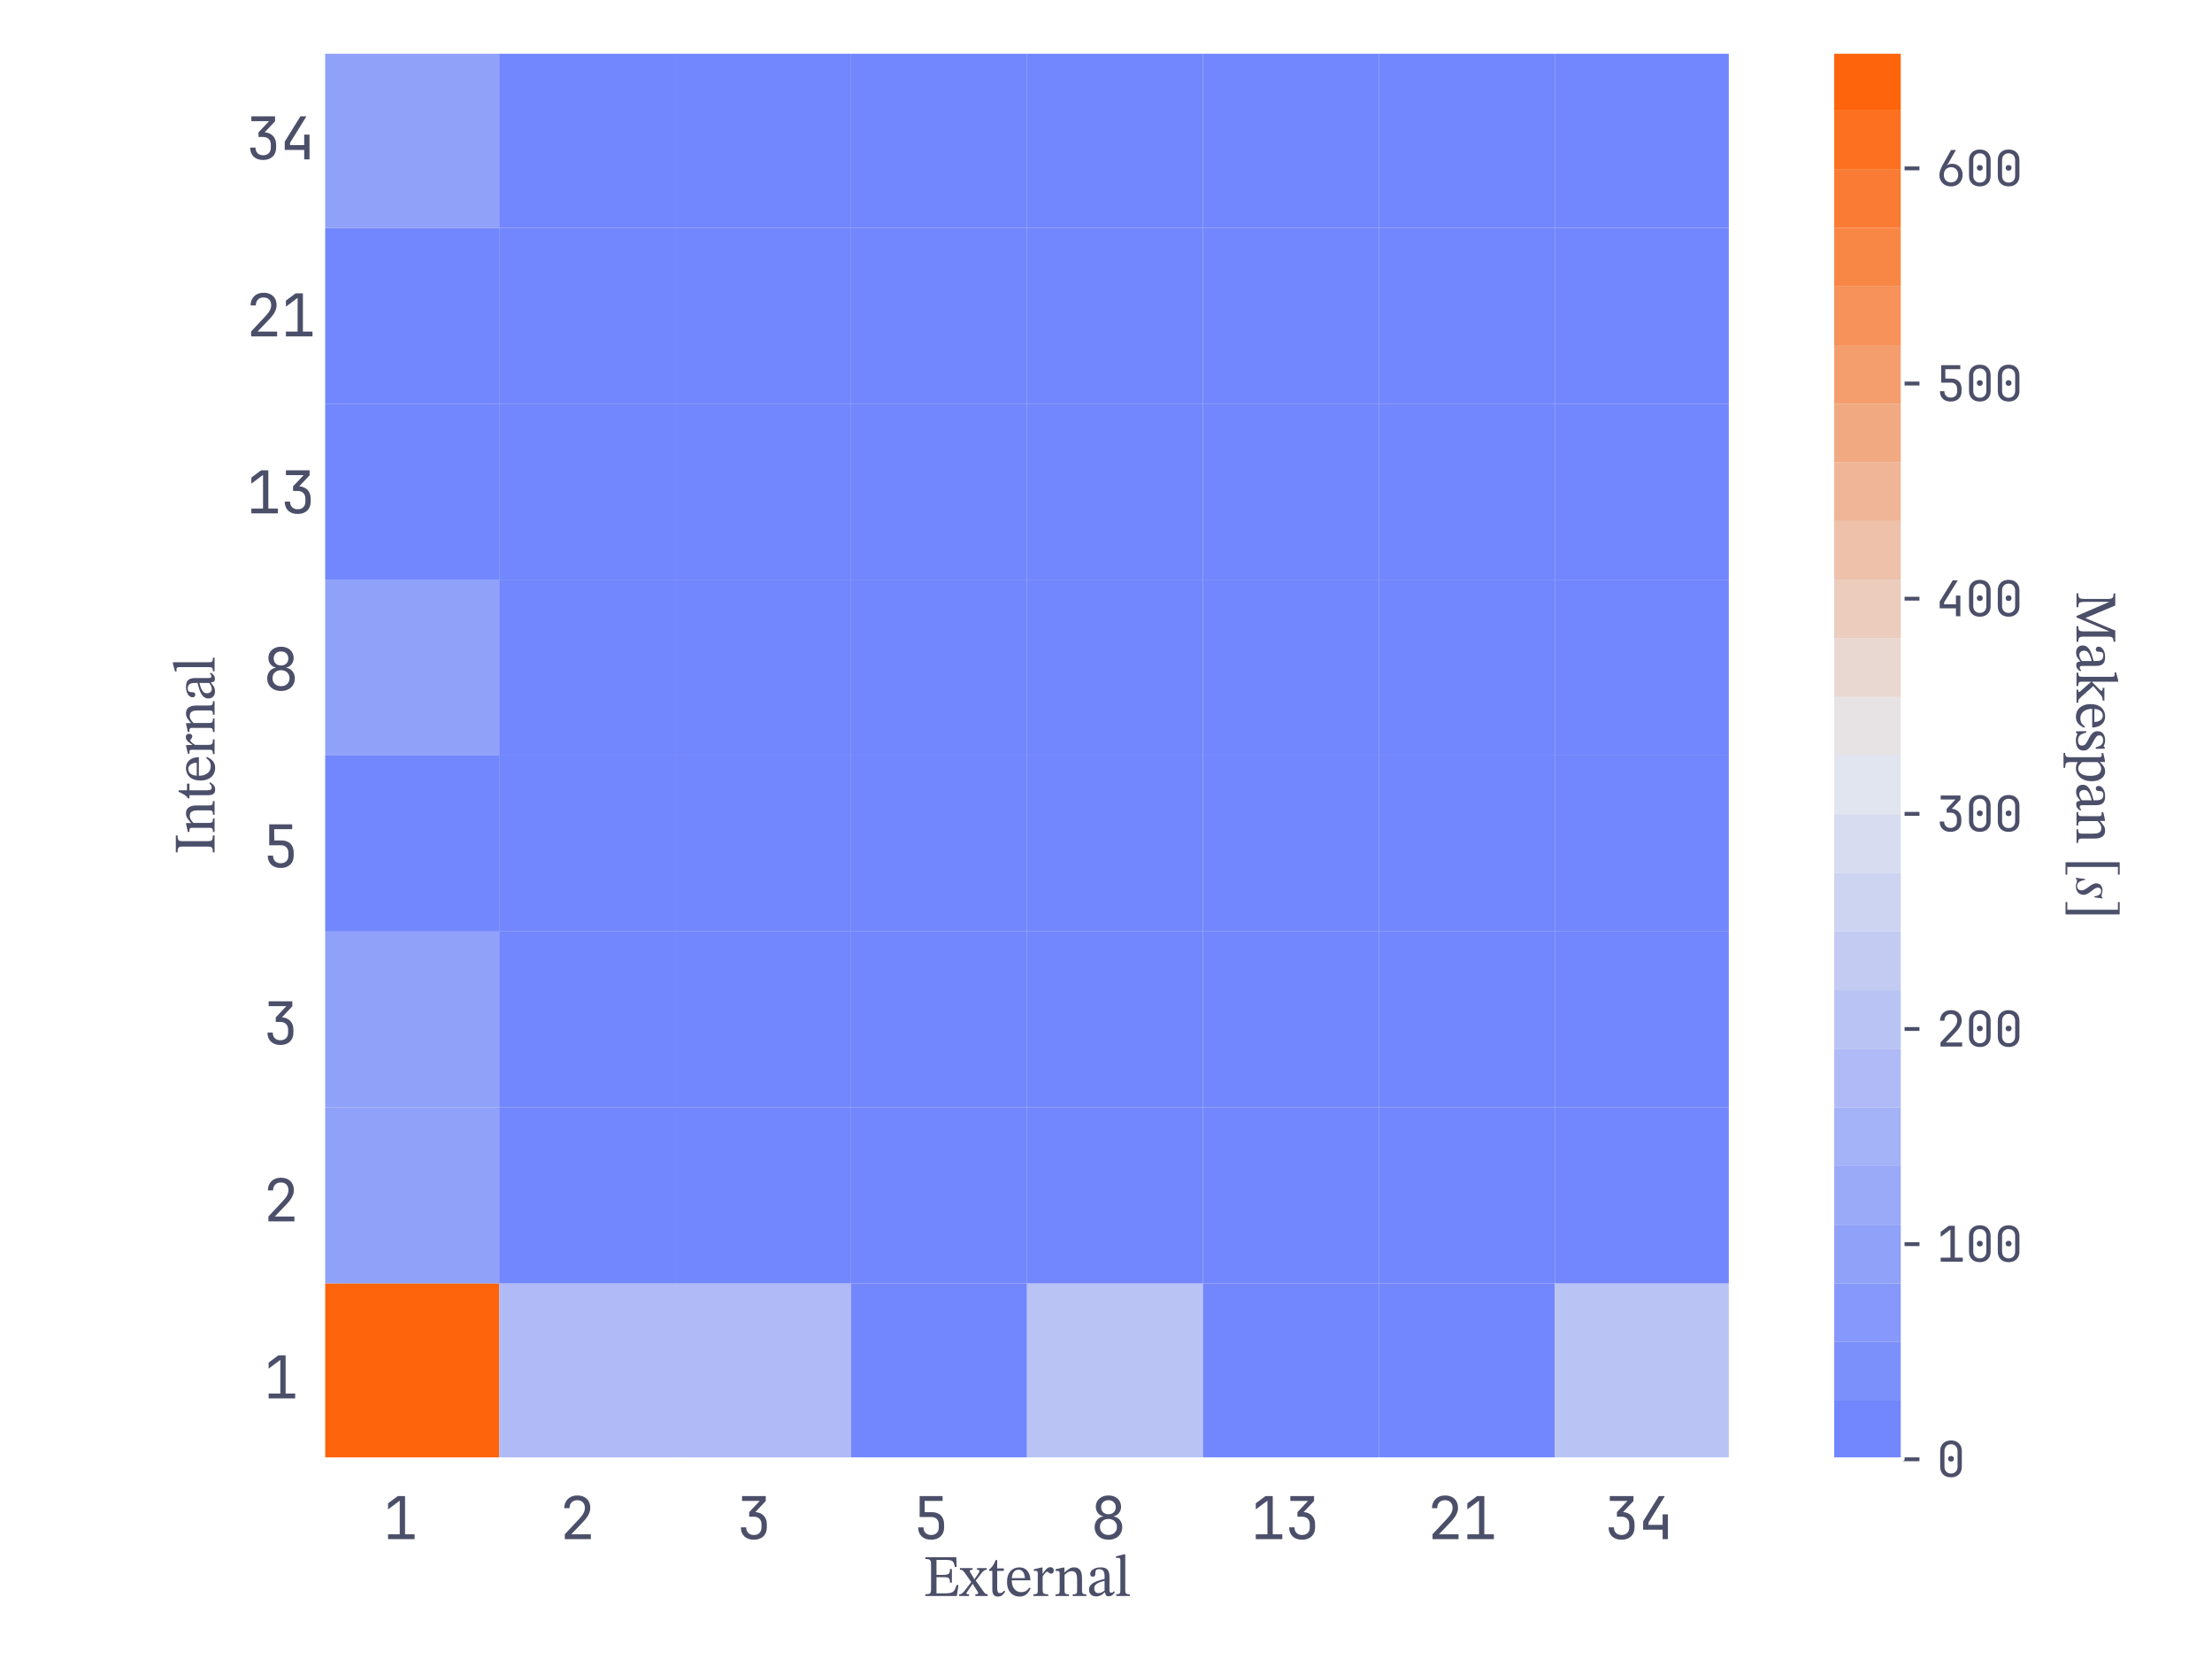 <?xml version="1.0" encoding="utf-8" standalone="no"?>
<!DOCTYPE svg PUBLIC "-//W3C//DTD SVG 1.1//EN"
  "http://www.w3.org/Graphics/SVG/1.1/DTD/svg11.dtd">
<svg xmlns:xlink="http://www.w3.org/1999/xlink" width="460.8pt" height="345.6pt" viewBox="0 0 460.8 345.6" xmlns="http://www.w3.org/2000/svg" version="1.1">
 <defs>
  <style type="text/css">*{stroke-linejoin: round; stroke-linecap: butt}</style>
 </defs>
 <g id="figure_1">
  <g id="patch_1">
   <path d="M 0 345.6
L 460.8 345.6
L 460.8 0
L 0 0
z
" style="fill: #ffffff"/>
  </g>
  <g id="axes_1">
   <g id="patch_2">
    <path d="M 67.341 304
L 360.541 304
L 360.541 10.8
L 67.341 10.8
z
" style="fill: #eff1f5"/>
   </g>
   <g id="matplotlib.axis_1">
    <g id="text_1">
     <!-- External -->
     <g style="fill: #4c4f69" transform="translate(192.323 332.471) scale(0.12 -0.12)">
      <defs>
       <path id="STIXTwoText-45" d="M 3648 0
L 230 0
L 230 192
Q 493 192 624 227
Q 755 262 803 384
Q 851 506 851 755
L 851 3424
Q 851 3667 803 3795
Q 755 3923 624 3968
Q 493 4013 230 4013
L 230 4205
L 3590 4205
L 3629 3155
L 3424 3155
Q 3379 3475 3286 3638
Q 3194 3802 2986 3859
Q 2778 3917 2381 3917
L 1440 3917
L 1440 2291
L 2189 2291
Q 2483 2291 2636 2342
Q 2790 2394 2848 2534
Q 2906 2675 2906 2931
L 3110 2931
L 3110 1446
L 2906 1446
Q 2906 1709 2848 1837
Q 2790 1965 2636 2003
Q 2483 2042 2189 2042
L 1440 2042
L 1440 282
L 2266 282
Q 2637 282 2864 317
Q 3091 352 3222 448
Q 3354 544 3440 723
Q 3526 902 3622 1190
L 3827 1190
L 3648 0
z
" transform="scale(0.016)"/>
       <path id="STIXTwoText-78" d="M 3085 0
L 1747 0
L 1747 186
Q 1914 186 1981 214
Q 2048 243 2048 326
Q 2048 390 2003 461
L 1600 1082
L 1440 1363
L 1338 1453
L 634 2458
Q 525 2618 448 2701
Q 371 2784 288 2813
Q 205 2842 70 2842
L 70 3027
L 1446 3027
L 1446 2848
Q 1139 2848 1139 2701
Q 1139 2650 1177 2579
Q 1216 2509 1289 2397
Q 1363 2285 1472 2106
L 1651 1773
L 1754 1715
L 2573 557
Q 2707 365 2806 275
Q 2906 186 3085 186
L 3085 0
z
M 1056 0
L -13 0
L -13 186
Q 154 186 262 253
Q 371 320 531 506
L 1338 1555
L 1536 1306
L 1446 1306
L 922 550
Q 877 474 822 397
Q 768 320 768 282
Q 768 230 832 208
Q 896 186 1056 186
L 1056 0
z
M 2464 2541
L 1754 1626
L 1568 1824
L 1651 1824
L 1952 2259
Q 2080 2438 2131 2528
Q 2182 2618 2182 2694
Q 2182 2765 2128 2806
Q 2074 2848 1920 2848
L 1920 3027
L 2976 3027
L 2976 2842
Q 2816 2842 2694 2762
Q 2573 2682 2464 2541
z
" transform="scale(0.016)"/>
       <path id="STIXTwoText-74" d="M 1875 576
L 1997 474
Q 1875 301 1769 182
Q 1664 64 1536 0
Q 1408 -64 1203 -64
Q 883 -64 736 125
Q 589 314 589 742
L 589 2726
L 237 2726
L 237 2874
Q 461 3014 624 3254
Q 787 3494 960 3904
L 1120 3904
L 1120 2995
L 1843 2995
L 1843 2726
L 1120 2726
L 1120 922
Q 1120 582 1181 448
Q 1242 314 1427 314
Q 1581 314 1667 378
Q 1754 442 1875 576
z
" transform="scale(0.016)"/>
       <path id="STIXTwoText-65" d="M 1581 -64
Q 1197 -64 886 118
Q 576 301 397 656
Q 218 1011 218 1523
Q 218 2061 400 2409
Q 582 2758 889 2931
Q 1197 3104 1568 3104
Q 2093 3104 2413 2739
Q 2733 2374 2758 1702
L 678 1702
L 672 1939
L 2157 1939
Q 2150 2176 2073 2384
Q 1997 2592 1849 2720
Q 1702 2848 1472 2848
Q 1101 2848 915 2557
Q 730 2266 730 1734
Q 730 1293 870 998
Q 1011 704 1241 560
Q 1472 416 1734 416
Q 1997 416 2160 486
Q 2323 557 2438 669
Q 2554 781 2656 915
L 2778 826
Q 2694 646 2585 483
Q 2477 320 2339 198
Q 2202 77 2016 6
Q 1830 -64 1581 -64
z
" transform="scale(0.016)"/>
       <path id="STIXTwoText-72" d="M 1786 0
L 186 0
L 186 186
Q 397 186 496 221
Q 595 256 624 349
Q 653 442 653 621
L 653 2381
Q 653 2554 624 2640
Q 595 2726 422 2726
Q 326 2726 275 2720
Q 224 2714 224 2714
L 224 2893
L 1018 3085
L 1171 3085
L 1171 2426
L 1190 2426
Q 1357 2662 1485 2816
Q 1613 2970 1737 3046
Q 1862 3123 2016 3123
Q 2202 3123 2294 3027
Q 2387 2931 2387 2765
Q 2387 2586 2300 2502
Q 2214 2419 2106 2419
Q 2003 2419 1923 2473
Q 1843 2528 1785 2582
Q 1728 2637 1690 2637
Q 1581 2637 1440 2470
Q 1299 2304 1184 2112
L 1184 653
Q 1184 454 1235 352
Q 1286 250 1417 218
Q 1549 186 1786 186
L 1786 0
z
" transform="scale(0.016)"/>
       <path id="STIXTwoText-6e" d="M 3552 0
L 2074 0
L 2074 179
Q 2304 179 2403 220
Q 2502 262 2524 364
Q 2547 467 2547 646
L 2547 1805
Q 2547 2189 2460 2381
Q 2374 2573 2240 2633
Q 2106 2694 1958 2694
Q 1773 2694 1625 2620
Q 1478 2547 1360 2444
Q 1242 2342 1139 2253
L 1094 2566
L 1190 2566
Q 1453 2797 1686 2950
Q 1920 3104 2221 3104
Q 2656 3104 2867 2809
Q 3078 2515 3078 1965
L 3078 646
Q 3078 467 3107 364
Q 3136 262 3238 220
Q 3341 179 3552 179
L 3552 0
z
M 1670 0
L 205 0
L 205 179
Q 422 179 515 220
Q 608 262 630 364
Q 653 467 653 646
L 653 2445
Q 653 2618 582 2672
Q 512 2726 384 2726
Q 301 2726 256 2720
Q 211 2714 211 2714
L 211 2899
L 1024 3085
L 1171 3085
L 1165 2496
L 1184 2362
L 1184 646
Q 1184 467 1209 364
Q 1235 262 1337 220
Q 1440 179 1670 179
L 1670 0
z
" transform="scale(0.016)"/>
       <path id="STIXTwoText-61" d="M 1005 -45
Q 634 -45 438 160
Q 243 365 243 672
Q 243 928 361 1104
Q 480 1280 675 1401
Q 870 1523 1097 1606
Q 1325 1690 1542 1747
Q 1760 1805 1926 1856
L 1926 2138
Q 1926 2554 1782 2730
Q 1638 2906 1350 2906
Q 1075 2906 998 2790
Q 922 2675 922 2387
Q 922 2240 848 2166
Q 774 2093 640 2093
Q 544 2093 457 2166
Q 371 2240 371 2400
Q 371 2579 508 2739
Q 646 2899 899 3001
Q 1152 3104 1498 3104
Q 2022 3104 2240 2861
Q 2458 2618 2458 2118
L 2458 666
Q 2458 467 2502 409
Q 2547 352 2650 352
Q 2739 352 2812 397
Q 2886 442 2950 512
L 3046 410
Q 2886 179 2742 73
Q 2598 -32 2355 -32
Q 2131 -32 2064 96
Q 1997 224 1965 461
L 1926 538
L 1926 1645
Q 1638 1574 1382 1478
Q 1126 1382 966 1228
Q 806 1075 806 826
Q 806 589 934 448
Q 1062 307 1267 307
Q 1434 307 1616 390
Q 1798 474 1971 627
L 2022 397
L 1946 397
Q 1798 269 1660 166
Q 1523 64 1366 9
Q 1210 -45 1005 -45
z
" transform="scale(0.016)"/>
       <path id="STIXTwoText-6c" d="M 1664 0
L 192 0
L 192 186
Q 403 186 499 227
Q 595 269 617 368
Q 640 467 640 646
L 640 3859
Q 640 4058 566 4096
Q 493 4134 371 4134
Q 288 4134 227 4128
Q 166 4122 166 4122
L 166 4294
L 1011 4518
L 1171 4518
L 1171 646
Q 1171 461 1200 361
Q 1229 262 1331 224
Q 1434 186 1664 186
L 1664 0
z
" transform="scale(0.016)"/>
      </defs>
      <use xlink:href="#STIXTwoText-45"/>
      <use xlink:href="#STIXTwoText-78" x="62.6"/>
      <use xlink:href="#STIXTwoText-74" x="110.5"/>
      <use xlink:href="#STIXTwoText-65" x="142"/>
      <use xlink:href="#STIXTwoText-72" x="188.4"/>
      <use xlink:href="#STIXTwoText-6e" x="226.4"/>
      <use xlink:href="#STIXTwoText-61" x="284"/>
      <use xlink:href="#STIXTwoText-6c" x="332"/>
     </g>
    </g>
   </g>
   <g id="matplotlib.axis_2">
    <g id="text_2">
     <!-- Internal -->
     <g style="fill: #4c4f69" transform="translate(44.701 177.986) rotate(-90) scale(0.12 -0.12)">
      <defs>
       <path id="STIXTwoText-49" d="M 2061 0
L 218 0
L 218 192
Q 506 192 640 240
Q 774 288 812 425
Q 851 563 851 838
L 851 3360
Q 851 3610 819 3754
Q 787 3898 656 3955
Q 525 4013 218 4013
L 218 4205
L 2061 4205
L 2061 4013
Q 1760 4013 1625 3955
Q 1491 3898 1462 3754
Q 1434 3610 1434 3360
L 1434 838
Q 1434 563 1472 425
Q 1510 288 1644 240
Q 1779 192 2061 192
L 2061 0
z
" transform="scale(0.016)"/>
      </defs>
      <use xlink:href="#STIXTwoText-49"/>
      <use xlink:href="#STIXTwoText-6e" x="35.7"/>
      <use xlink:href="#STIXTwoText-74" x="93.3"/>
      <use xlink:href="#STIXTwoText-65" x="124.8"/>
      <use xlink:href="#STIXTwoText-72" x="171.2"/>
      <use xlink:href="#STIXTwoText-6e" x="209.2"/>
      <use xlink:href="#STIXTwoText-61" x="266.8"/>
      <use xlink:href="#STIXTwoText-6c" x="314.8"/>
     </g>
    </g>
   </g>
   <g id="QuadMesh_1">
    <path d="M 67.341 304
L 103.991 304
L 103.991 267.35
L 67.341 267.35
L 67.341 304
" clip-path="url(#p732ed56c4d)" style="fill: #fe640b"/>
    <path d="M 103.991 304
L 140.641 304
L 140.641 267.35
L 103.991 267.35
L 103.991 304
" clip-path="url(#p732ed56c4d)" style="fill: #afbaf6"/>
    <path d="M 140.641 304
L 177.291 304
L 177.291 267.35
L 140.641 267.35
L 140.641 304
" clip-path="url(#p732ed56c4d)" style="fill: #afbaf6"/>
    <path d="M 177.291 304
L 213.941 304
L 213.941 267.35
L 177.291 267.35
L 177.291 304
" clip-path="url(#p732ed56c4d)" style="fill: #7287fd"/>
    <path d="M 213.941 304
L 250.591 304
L 250.591 267.35
L 213.941 267.35
L 213.941 304
" clip-path="url(#p732ed56c4d)" style="fill: #b9c3f4"/>
    <path d="M 250.591 304
L 287.241 304
L 287.241 267.35
L 250.591 267.35
L 250.591 304
" clip-path="url(#p732ed56c4d)" style="fill: #7287fd"/>
    <path d="M 287.241 304
L 323.891 304
L 323.891 267.35
L 287.241 267.35
L 287.241 304
" clip-path="url(#p732ed56c4d)" style="fill: #7287fd"/>
    <path d="M 323.891 304
L 360.541 304
L 360.541 267.35
L 323.891 267.35
L 323.891 304
" clip-path="url(#p732ed56c4d)" style="fill: #b9c3f4"/>
    <path d="M 67.341 267.35
L 103.991 267.35
L 103.991 230.7
L 67.341 230.7
L 67.341 267.35
" clip-path="url(#p732ed56c4d)" style="fill: #90a1f9"/>
    <path d="M 103.991 267.35
L 140.641 267.35
L 140.641 230.7
L 103.991 230.7
L 103.991 267.35
" clip-path="url(#p732ed56c4d)" style="fill: #7287fd"/>
    <path d="M 140.641 267.35
L 177.291 267.35
L 177.291 230.7
L 140.641 230.7
L 140.641 267.35
" clip-path="url(#p732ed56c4d)" style="fill: #7287fd"/>
    <path d="M 177.291 267.35
L 213.941 267.35
L 213.941 230.7
L 177.291 230.7
L 177.291 267.35
" clip-path="url(#p732ed56c4d)" style="fill: #7287fd"/>
    <path d="M 213.941 267.35
L 250.591 267.35
L 250.591 230.7
L 213.941 230.7
L 213.941 267.35
" clip-path="url(#p732ed56c4d)" style="fill: #7287fd"/>
    <path d="M 250.591 267.35
L 287.241 267.35
L 287.241 230.7
L 250.591 230.7
L 250.591 267.35
" clip-path="url(#p732ed56c4d)" style="fill: #7287fd"/>
    <path d="M 287.241 267.35
L 323.891 267.35
L 323.891 230.7
L 287.241 230.7
L 287.241 267.35
" clip-path="url(#p732ed56c4d)" style="fill: #7287fd"/>
    <path d="M 323.891 267.35
L 360.541 267.35
L 360.541 230.7
L 323.891 230.7
L 323.891 267.35
" clip-path="url(#p732ed56c4d)" style="fill: #7287fd"/>
    <path d="M 67.341 230.7
L 103.991 230.7
L 103.991 194.05
L 67.341 194.05
L 67.341 230.7
" clip-path="url(#p732ed56c4d)" style="fill: #90a1f9"/>
    <path d="M 103.991 230.7
L 140.641 230.7
L 140.641 194.05
L 103.991 194.05
L 103.991 230.7
" clip-path="url(#p732ed56c4d)" style="fill: #7287fd"/>
    <path d="M 140.641 230.7
L 177.291 230.7
L 177.291 194.05
L 140.641 194.05
L 140.641 230.7
" clip-path="url(#p732ed56c4d)" style="fill: #7287fd"/>
    <path d="M 177.291 230.7
L 213.941 230.7
L 213.941 194.05
L 177.291 194.05
L 177.291 230.7
" clip-path="url(#p732ed56c4d)" style="fill: #7287fd"/>
    <path d="M 213.941 230.7
L 250.591 230.7
L 250.591 194.05
L 213.941 194.05
L 213.941 230.7
" clip-path="url(#p732ed56c4d)" style="fill: #7287fd"/>
    <path d="M 250.591 230.7
L 287.241 230.7
L 287.241 194.05
L 250.591 194.05
L 250.591 230.7
" clip-path="url(#p732ed56c4d)" style="fill: #7287fd"/>
    <path d="M 287.241 230.7
L 323.891 230.7
L 323.891 194.05
L 287.241 194.05
L 287.241 230.7
" clip-path="url(#p732ed56c4d)" style="fill: #7287fd"/>
    <path d="M 323.891 230.7
L 360.541 230.7
L 360.541 194.05
L 323.891 194.05
L 323.891 230.7
" clip-path="url(#p732ed56c4d)" style="fill: #7287fd"/>
    <path d="M 67.341 194.05
L 103.991 194.05
L 103.991 157.4
L 67.341 157.4
L 67.341 194.05
" clip-path="url(#p732ed56c4d)" style="fill: #7287fd"/>
    <path d="M 103.991 194.05
L 140.641 194.05
L 140.641 157.4
L 103.991 157.4
L 103.991 194.05
" clip-path="url(#p732ed56c4d)" style="fill: #7287fd"/>
    <path d="M 140.641 194.05
L 177.291 194.05
L 177.291 157.4
L 140.641 157.4
L 140.641 194.05
" clip-path="url(#p732ed56c4d)" style="fill: #7287fd"/>
    <path d="M 177.291 194.05
L 213.941 194.05
L 213.941 157.4
L 177.291 157.4
L 177.291 194.05
" clip-path="url(#p732ed56c4d)" style="fill: #7287fd"/>
    <path d="M 213.941 194.05
L 250.591 194.05
L 250.591 157.4
L 213.941 157.4
L 213.941 194.05
" clip-path="url(#p732ed56c4d)" style="fill: #7287fd"/>
    <path d="M 250.591 194.05
L 287.241 194.05
L 287.241 157.4
L 250.591 157.4
L 250.591 194.05
" clip-path="url(#p732ed56c4d)" style="fill: #7287fd"/>
    <path d="M 287.241 194.05
L 323.891 194.05
L 323.891 157.4
L 287.241 157.4
L 287.241 194.05
" clip-path="url(#p732ed56c4d)" style="fill: #7287fd"/>
    <path d="M 323.891 194.05
L 360.541 194.05
L 360.541 157.4
L 323.891 157.4
L 323.891 194.05
" clip-path="url(#p732ed56c4d)" style="fill: #7287fd"/>
    <path d="M 67.341 157.4
L 103.991 157.4
L 103.991 120.75
L 67.341 120.75
L 67.341 157.4
" clip-path="url(#p732ed56c4d)" style="fill: #90a1f9"/>
    <path d="M 103.991 157.4
L 140.641 157.4
L 140.641 120.75
L 103.991 120.75
L 103.991 157.4
" clip-path="url(#p732ed56c4d)" style="fill: #7287fd"/>
    <path d="M 140.641 157.4
L 177.291 157.4
L 177.291 120.75
L 140.641 120.75
L 140.641 157.4
" clip-path="url(#p732ed56c4d)" style="fill: #7287fd"/>
    <path d="M 177.291 157.4
L 213.941 157.4
L 213.941 120.75
L 177.291 120.75
L 177.291 157.4
" clip-path="url(#p732ed56c4d)" style="fill: #7287fd"/>
    <path d="M 213.941 157.4
L 250.591 157.4
L 250.591 120.75
L 213.941 120.75
L 213.941 157.4
" clip-path="url(#p732ed56c4d)" style="fill: #7287fd"/>
    <path d="M 250.591 157.4
L 287.241 157.4
L 287.241 120.75
L 250.591 120.75
L 250.591 157.4
" clip-path="url(#p732ed56c4d)" style="fill: #7287fd"/>
    <path d="M 287.241 157.4
L 323.891 157.4
L 323.891 120.75
L 287.241 120.75
L 287.241 157.4
" clip-path="url(#p732ed56c4d)" style="fill: #7287fd"/>
    <path d="M 323.891 157.4
L 360.541 157.4
L 360.541 120.75
L 323.891 120.75
L 323.891 157.4
" clip-path="url(#p732ed56c4d)" style="fill: #7287fd"/>
    <path d="M 67.341 120.75
L 103.991 120.75
L 103.991 84.1
L 67.341 84.1
L 67.341 120.75
" clip-path="url(#p732ed56c4d)" style="fill: #7287fd"/>
    <path d="M 103.991 120.75
L 140.641 120.75
L 140.641 84.1
L 103.991 84.1
L 103.991 120.75
" clip-path="url(#p732ed56c4d)" style="fill: #7287fd"/>
    <path d="M 140.641 120.75
L 177.291 120.75
L 177.291 84.1
L 140.641 84.1
L 140.641 120.75
" clip-path="url(#p732ed56c4d)" style="fill: #7287fd"/>
    <path d="M 177.291 120.75
L 213.941 120.75
L 213.941 84.1
L 177.291 84.1
L 177.291 120.75
" clip-path="url(#p732ed56c4d)" style="fill: #7287fd"/>
    <path d="M 213.941 120.75
L 250.591 120.75
L 250.591 84.1
L 213.941 84.1
L 213.941 120.75
" clip-path="url(#p732ed56c4d)" style="fill: #7287fd"/>
    <path d="M 250.591 120.75
L 287.241 120.75
L 287.241 84.1
L 250.591 84.1
L 250.591 120.75
" clip-path="url(#p732ed56c4d)" style="fill: #7287fd"/>
    <path d="M 287.241 120.75
L 323.891 120.75
L 323.891 84.1
L 287.241 84.1
L 287.241 120.75
" clip-path="url(#p732ed56c4d)" style="fill: #7287fd"/>
    <path d="M 323.891 120.75
L 360.541 120.75
L 360.541 84.1
L 323.891 84.1
L 323.891 120.75
" clip-path="url(#p732ed56c4d)" style="fill: #7287fd"/>
    <path d="M 67.341 84.1
L 103.991 84.1
L 103.991 47.45
L 67.341 47.45
L 67.341 84.1
" clip-path="url(#p732ed56c4d)" style="fill: #7287fd"/>
    <path d="M 103.991 84.1
L 140.641 84.1
L 140.641 47.45
L 103.991 47.45
L 103.991 84.1
" clip-path="url(#p732ed56c4d)" style="fill: #7287fd"/>
    <path d="M 140.641 84.1
L 177.291 84.1
L 177.291 47.45
L 140.641 47.45
L 140.641 84.1
" clip-path="url(#p732ed56c4d)" style="fill: #7287fd"/>
    <path d="M 177.291 84.1
L 213.941 84.1
L 213.941 47.45
L 177.291 47.45
L 177.291 84.1
" clip-path="url(#p732ed56c4d)" style="fill: #7287fd"/>
    <path d="M 213.941 84.1
L 250.591 84.1
L 250.591 47.45
L 213.941 47.45
L 213.941 84.1
" clip-path="url(#p732ed56c4d)" style="fill: #7287fd"/>
    <path d="M 250.591 84.1
L 287.241 84.1
L 287.241 47.45
L 250.591 47.45
L 250.591 84.1
" clip-path="url(#p732ed56c4d)" style="fill: #7287fd"/>
    <path d="M 287.241 84.1
L 323.891 84.1
L 323.891 47.45
L 287.241 47.45
L 287.241 84.1
" clip-path="url(#p732ed56c4d)" style="fill: #7287fd"/>
    <path d="M 323.891 84.1
L 360.541 84.1
L 360.541 47.45
L 323.891 47.45
L 323.891 84.1
" clip-path="url(#p732ed56c4d)" style="fill: #7287fd"/>
    <path d="M 67.341 47.45
L 103.991 47.45
L 103.991 10.8
L 67.341 10.8
L 67.341 47.45
" clip-path="url(#p732ed56c4d)" style="fill: #90a1f9"/>
    <path d="M 103.991 47.45
L 140.641 47.45
L 140.641 10.8
L 103.991 10.8
L 103.991 47.45
" clip-path="url(#p732ed56c4d)" style="fill: #7287fd"/>
    <path d="M 140.641 47.45
L 177.291 47.45
L 177.291 10.8
L 140.641 10.8
L 140.641 47.45
" clip-path="url(#p732ed56c4d)" style="fill: #7287fd"/>
    <path d="M 177.291 47.45
L 213.941 47.45
L 213.941 10.8
L 177.291 10.8
L 177.291 47.45
" clip-path="url(#p732ed56c4d)" style="fill: #7287fd"/>
    <path d="M 213.941 47.45
L 250.591 47.45
L 250.591 10.8
L 213.941 10.8
L 213.941 47.45
" clip-path="url(#p732ed56c4d)" style="fill: #7287fd"/>
    <path d="M 250.591 47.45
L 287.241 47.45
L 287.241 10.8
L 250.591 10.8
L 250.591 47.45
" clip-path="url(#p732ed56c4d)" style="fill: #7287fd"/>
    <path d="M 287.241 47.45
L 323.891 47.45
L 323.891 10.8
L 287.241 10.8
L 287.241 47.45
" clip-path="url(#p732ed56c4d)" style="fill: #7287fd"/>
    <path d="M 323.891 47.45
L 360.541 47.45
L 360.541 10.8
L 323.891 10.8
L 323.891 47.45
" clip-path="url(#p732ed56c4d)" style="fill: #7287fd"/>
   </g>
   <g id="patch_3">
    <path d="M 67.341 304
L 67.341 10.8
" style="fill: none; stroke: #ffffff; stroke-width: 0.8; stroke-linejoin: miter; stroke-linecap: square"/>
   </g>
   <g id="patch_4">
    <path d="M 360.541 304
L 360.541 10.8
" style="fill: none; stroke: #ffffff; stroke-width: 0.8; stroke-linejoin: miter; stroke-linecap: square"/>
   </g>
   <g id="patch_5">
    <path d="M 67.341 304
L 360.541 304
" style="fill: none; stroke: #ffffff; stroke-width: 0.8; stroke-linejoin: miter; stroke-linecap: square"/>
   </g>
   <g id="patch_6">
    <path d="M 67.341 10.8
L 360.541 10.8
" style="fill: none; stroke: #ffffff; stroke-width: 0.8; stroke-linejoin: miter; stroke-linecap: square"/>
   </g>
   <g id="text_3">
    <!-- 1 -->
    <g style="fill: #4c4f69" transform="translate(79.734 320.627) scale(0.12 -0.12)">
     <defs>
      <path id="JetBrainsMonoNFM-Regular-31" d="M 576 0
L 576 525
L 1843 525
L 1843 4173
L 576 3226
L 576 3885
L 1632 4672
L 2419 4672
L 2419 525
L 3456 525
L 3456 0
L 576 0
z
" transform="scale(0.016)"/>
     </defs>
     <use xlink:href="#JetBrainsMonoNFM-Regular-31"/>
    </g>
   </g>
   <g id="text_4">
    <!-- 2 -->
    <g style="fill: #4c4f69" transform="translate(116.606 320.627) scale(0.12 -0.12)">
     <defs>
      <path id="JetBrainsMonoNFM-Regular-32" d="M 550 0
L 550 531
L 2106 2195
Q 2445 2554 2585 2835
Q 2726 3117 2726 3386
Q 2726 3770 2505 3997
Q 2285 4224 1907 4224
Q 1517 4224 1289 3990
Q 1062 3757 1062 3360
L 486 3360
Q 506 3994 890 4365
Q 1274 4736 1907 4736
Q 2554 4736 2934 4371
Q 3315 4006 3315 3379
Q 3315 3046 3132 2675
Q 2950 2304 2509 1843
L 1248 525
L 3373 525
L 3373 0
L 550 0
z
" transform="scale(0.016)"/>
     </defs>
     <use xlink:href="#JetBrainsMonoNFM-Regular-32"/>
    </g>
   </g>
   <g id="text_5">
    <!-- 3 -->
    <g style="fill: #4c4f69" transform="translate(153.478 320.627) scale(0.12 -0.12)">
     <defs>
      <path id="JetBrainsMonoNFM-Regular-33" d="M 1850 -64
Q 1203 -64 825 297
Q 448 659 448 1280
L 1024 1280
Q 1024 896 1248 672
Q 1472 448 1856 448
Q 2240 448 2464 672
Q 2688 896 2688 1280
L 2688 1600
Q 2688 1984 2464 2208
Q 2240 2432 1856 2432
L 1350 2432
L 1350 2931
L 2496 4147
L 576 4147
L 576 4672
L 3149 4672
L 3149 4134
L 2022 2938
Q 2598 2893 2931 2537
Q 3264 2182 3264 1600
L 3264 1280
Q 3264 659 2883 297
Q 2502 -64 1850 -64
z
" transform="scale(0.016)"/>
     </defs>
     <use xlink:href="#JetBrainsMonoNFM-Regular-33"/>
    </g>
   </g>
   <g id="text_6">
    <!-- 5 -->
    <g style="fill: #4c4f69" transform="translate(190.35 320.627) scale(0.12 -0.12)">
     <defs>
      <path id="JetBrainsMonoNFM-Regular-35" d="M 1882 -64
Q 1235 -64 857 297
Q 480 659 480 1280
L 1056 1280
Q 1056 896 1280 672
Q 1504 448 1888 448
Q 2272 448 2496 672
Q 2720 896 2720 1280
L 2720 1568
Q 2720 1952 2502 2176
Q 2285 2400 1914 2400
L 640 2400
L 640 4672
L 3130 4672
L 3130 4147
L 1178 4147
L 1190 2925
L 1946 2925
Q 2592 2925 2944 2569
Q 3296 2214 3296 1568
L 3296 1280
Q 3296 659 2915 297
Q 2534 -64 1882 -64
z
" transform="scale(0.016)"/>
     </defs>
     <use xlink:href="#JetBrainsMonoNFM-Regular-35"/>
    </g>
   </g>
   <g id="text_7">
    <!-- 8 -->
    <g style="fill: #4c4f69" transform="translate(227.222 320.627) scale(0.12 -0.12)">
     <defs>
      <path id="JetBrainsMonoNFM-Regular-38" d="M 1920 -64
Q 1478 -64 1139 109
Q 800 282 611 592
Q 422 902 422 1306
Q 422 1747 675 2067
Q 928 2387 1350 2458
L 1350 2477
Q 986 2560 768 2845
Q 550 3130 550 3501
Q 550 3866 723 4144
Q 896 4422 1206 4579
Q 1517 4736 1920 4736
Q 2330 4736 2637 4579
Q 2944 4422 3117 4144
Q 3290 3866 3290 3501
Q 3290 3130 3072 2845
Q 2854 2560 2490 2477
L 2490 2458
Q 2912 2387 3165 2067
Q 3418 1747 3418 1306
Q 3418 902 3229 592
Q 3040 282 2704 109
Q 2368 -64 1920 -64
z
M 1920 2701
Q 2278 2701 2496 2912
Q 2714 3123 2714 3462
Q 2714 3802 2496 4013
Q 2278 4224 1920 4224
Q 1568 4224 1347 4013
Q 1126 3802 1126 3462
Q 1126 3123 1347 2912
Q 1568 2701 1920 2701
z
M 1920 454
Q 2330 454 2586 694
Q 2842 934 2842 1318
Q 2842 1709 2586 1949
Q 2330 2189 1920 2189
Q 1510 2189 1254 1949
Q 998 1709 998 1318
Q 998 934 1254 694
Q 1510 454 1920 454
z
" transform="scale(0.016)"/>
     </defs>
     <use xlink:href="#JetBrainsMonoNFM-Regular-38"/>
    </g>
   </g>
   <g id="text_8">
    <!-- 13 -->
    <g style="fill: #4c4f69" transform="translate(260.494 320.627) scale(0.12 -0.12)">
     <use xlink:href="#JetBrainsMonoNFM-Regular-31"/>
     <use xlink:href="#JetBrainsMonoNFM-Regular-33" x="60"/>
    </g>
   </g>
   <g id="text_9">
    <!-- 21 -->
    <g style="fill: #4c4f69" transform="translate(297.367 320.627) scale(0.12 -0.12)">
     <use xlink:href="#JetBrainsMonoNFM-Regular-32"/>
     <use xlink:href="#JetBrainsMonoNFM-Regular-31" x="60"/>
    </g>
   </g>
   <g id="text_10">
    <!-- 34 -->
    <g style="fill: #4c4f69" transform="translate(334.239 320.627) scale(0.12 -0.12)">
     <defs>
      <path id="JetBrainsMonoNFM-Regular-34" d="M 2560 0
L 2560 1024
L 448 1024
L 448 1926
L 2150 4672
L 2803 4672
L 1024 1798
L 1024 1549
L 2560 1549
L 2560 2688
L 3136 2688
L 3136 0
L 2560 0
z
" transform="scale(0.016)"/>
     </defs>
     <use xlink:href="#JetBrainsMonoNFM-Regular-33"/>
     <use xlink:href="#JetBrainsMonoNFM-Regular-34" x="60"/>
    </g>
   </g>
   <g id="text_11">
    <!-- 1 -->
    <g style="fill: #4c4f69" transform="translate(54.856 291.307) scale(0.12 -0.12)">
     <use xlink:href="#JetBrainsMonoNFM-Regular-31"/>
    </g>
   </g>
   <g id="text_12">
    <!-- 2 -->
    <g style="fill: #4c4f69" transform="translate(54.856 254.435) scale(0.12 -0.12)">
     <use xlink:href="#JetBrainsMonoNFM-Regular-32"/>
    </g>
   </g>
   <g id="text_13">
    <!-- 3 -->
    <g style="fill: #4c4f69" transform="translate(54.856 217.563) scale(0.12 -0.12)">
     <use xlink:href="#JetBrainsMonoNFM-Regular-33"/>
    </g>
   </g>
   <g id="text_14">
    <!-- 5 -->
    <g style="fill: #4c4f69" transform="translate(54.856 180.691) scale(0.12 -0.12)">
     <use xlink:href="#JetBrainsMonoNFM-Regular-35"/>
    </g>
   </g>
   <g id="text_15">
    <!-- 8 -->
    <g style="fill: #4c4f69" transform="translate(54.856 143.819) scale(0.12 -0.12)">
     <use xlink:href="#JetBrainsMonoNFM-Regular-38"/>
    </g>
   </g>
   <g id="text_16">
    <!-- 13 -->
    <g style="fill: #4c4f69" transform="translate(51.256 106.947) scale(0.12 -0.12)">
     <use xlink:href="#JetBrainsMonoNFM-Regular-31"/>
     <use xlink:href="#JetBrainsMonoNFM-Regular-33" x="60"/>
    </g>
   </g>
   <g id="text_17">
    <!-- 21 -->
    <g style="fill: #4c4f69" transform="translate(51.256 70.075) scale(0.12 -0.12)">
     <use xlink:href="#JetBrainsMonoNFM-Regular-32"/>
     <use xlink:href="#JetBrainsMonoNFM-Regular-31" x="60"/>
    </g>
   </g>
   <g id="text_18">
    <!-- 34 -->
    <g style="fill: #4c4f69" transform="translate(51.256 33.202) scale(0.12 -0.12)">
     <use xlink:href="#JetBrainsMonoNFM-Regular-33"/>
     <use xlink:href="#JetBrainsMonoNFM-Regular-34" x="60"/>
    </g>
   </g>
  </g>
  <g id="axes_2">
   <g id="patch_7">
    <path d="M 381.699 304
L 396.359 304
L 396.359 10.8
L 381.699 10.8
z
" style="fill: #eff1f5"/>
   </g>
   <g id="matplotlib.axis_3"/>
   <g id="matplotlib.axis_4">
    <g id="ytick_1">
     <g id="line2d_1">
      <defs>
       <path id="ma96c735f20" d="M 0 0
L 3.5 0
" style="stroke: #4c4f69; stroke-width: 0.8"/>
      </defs>
      <g>
       <use xlink:href="#ma96c735f20" x="396.359" y="304" style="fill: #4c4f69; stroke: #4c4f69; stroke-width: 0.8"/>
      </g>
     </g>
     <g id="text_19">
      <!-- 0 -->
      <g style="fill: #4c4f69" transform="translate(403.359 307.65) scale(0.1 -0.1)">
       <defs>
        <path id="JetBrainsMonoNFM-Regular-30" d="M 1920 -64
Q 1274 -64 893 310
Q 512 685 512 1312
L 512 3360
Q 512 3987 893 4361
Q 1274 4736 1920 4736
Q 2566 4736 2947 4361
Q 3328 3987 3328 3360
L 3328 1312
Q 3328 896 3155 585
Q 2982 275 2665 105
Q 2349 -64 1920 -64
z
M 1920 429
Q 2304 429 2537 675
Q 2771 922 2771 1312
L 2771 3360
Q 2771 3750 2537 3996
Q 2304 4243 1920 4243
Q 1536 4243 1302 3996
Q 1069 3750 1069 3360
L 1069 1312
Q 1069 922 1302 675
Q 1536 429 1920 429
z
M 1920 1984
Q 1747 1984 1641 2080
Q 1536 2176 1536 2355
Q 1536 2528 1641 2621
Q 1747 2714 1920 2714
Q 2093 2714 2198 2621
Q 2304 2528 2304 2355
Q 2304 2176 2198 2080
Q 2093 1984 1920 1984
z
" transform="scale(0.016)"/>
       </defs>
       <use xlink:href="#JetBrainsMonoNFM-Regular-30"/>
      </g>
     </g>
    </g>
    <g id="ytick_2">
     <g id="line2d_2">
      <g>
       <use xlink:href="#ma96c735f20" x="396.359" y="259.179" style="fill: #4c4f69; stroke: #4c4f69; stroke-width: 0.8"/>
      </g>
     </g>
     <g id="text_20">
      <!-- 100 -->
      <g style="fill: #4c4f69" transform="translate(403.359 262.829) scale(0.1 -0.1)">
       <use xlink:href="#JetBrainsMonoNFM-Regular-31"/>
       <use xlink:href="#JetBrainsMonoNFM-Regular-30" x="60"/>
       <use xlink:href="#JetBrainsMonoNFM-Regular-30" x="120"/>
      </g>
     </g>
    </g>
    <g id="ytick_3">
     <g id="line2d_3">
      <g>
       <use xlink:href="#ma96c735f20" x="396.359" y="214.358" style="fill: #4c4f69; stroke: #4c4f69; stroke-width: 0.8"/>
      </g>
     </g>
     <g id="text_21">
      <!-- 200 -->
      <g style="fill: #4c4f69" transform="translate(403.359 218.008) scale(0.1 -0.1)">
       <use xlink:href="#JetBrainsMonoNFM-Regular-32"/>
       <use xlink:href="#JetBrainsMonoNFM-Regular-30" x="60"/>
       <use xlink:href="#JetBrainsMonoNFM-Regular-30" x="120"/>
      </g>
     </g>
    </g>
    <g id="ytick_4">
     <g id="line2d_4">
      <g>
       <use xlink:href="#ma96c735f20" x="396.359" y="169.537" style="fill: #4c4f69; stroke: #4c4f69; stroke-width: 0.8"/>
      </g>
     </g>
     <g id="text_22">
      <!-- 300 -->
      <g style="fill: #4c4f69" transform="translate(403.359 173.187) scale(0.1 -0.1)">
       <use xlink:href="#JetBrainsMonoNFM-Regular-33"/>
       <use xlink:href="#JetBrainsMonoNFM-Regular-30" x="60"/>
       <use xlink:href="#JetBrainsMonoNFM-Regular-30" x="120"/>
      </g>
     </g>
    </g>
    <g id="ytick_5">
     <g id="line2d_5">
      <g>
       <use xlink:href="#ma96c735f20" x="396.359" y="124.717" style="fill: #4c4f69; stroke: #4c4f69; stroke-width: 0.8"/>
      </g>
     </g>
     <g id="text_23">
      <!-- 400 -->
      <g style="fill: #4c4f69" transform="translate(403.359 128.367) scale(0.1 -0.1)">
       <use xlink:href="#JetBrainsMonoNFM-Regular-34"/>
       <use xlink:href="#JetBrainsMonoNFM-Regular-30" x="60"/>
       <use xlink:href="#JetBrainsMonoNFM-Regular-30" x="120"/>
      </g>
     </g>
    </g>
    <g id="ytick_6">
     <g id="line2d_6">
      <g>
       <use xlink:href="#ma96c735f20" x="396.359" y="79.896" style="fill: #4c4f69; stroke: #4c4f69; stroke-width: 0.8"/>
      </g>
     </g>
     <g id="text_24">
      <!-- 500 -->
      <g style="fill: #4c4f69" transform="translate(403.359 83.546) scale(0.1 -0.1)">
       <use xlink:href="#JetBrainsMonoNFM-Regular-35"/>
       <use xlink:href="#JetBrainsMonoNFM-Regular-30" x="60"/>
       <use xlink:href="#JetBrainsMonoNFM-Regular-30" x="120"/>
      </g>
     </g>
    </g>
    <g id="ytick_7">
     <g id="line2d_7">
      <g>
       <use xlink:href="#ma96c735f20" x="396.359" y="35.075" style="fill: #4c4f69; stroke: #4c4f69; stroke-width: 0.8"/>
      </g>
     </g>
     <g id="text_25">
      <!-- 600 -->
      <g style="fill: #4c4f69" transform="translate(403.359 38.725) scale(0.1 -0.1)">
       <defs>
        <path id="JetBrainsMonoNFM-Regular-36" d="M 1926 -64
Q 1478 -64 1136 125
Q 794 314 602 650
Q 410 986 410 1427
Q 410 1734 525 2057
Q 640 2381 838 2733
L 1920 4672
L 2560 4672
L 1408 2669
L 1427 2656
Q 1510 2765 1676 2822
Q 1843 2880 2042 2880
Q 2458 2880 2768 2697
Q 3078 2515 3254 2195
Q 3430 1875 3430 1453
Q 3430 1005 3238 662
Q 3046 320 2710 128
Q 2374 -64 1926 -64
z
M 1920 448
Q 2336 448 2595 723
Q 2854 998 2854 1440
Q 2854 1882 2595 2157
Q 2336 2432 1920 2432
Q 1504 2432 1245 2157
Q 986 1882 986 1440
Q 986 998 1245 723
Q 1504 448 1920 448
z
" transform="scale(0.016)"/>
       </defs>
       <use xlink:href="#JetBrainsMonoNFM-Regular-36"/>
       <use xlink:href="#JetBrainsMonoNFM-Regular-30" x="60"/>
       <use xlink:href="#JetBrainsMonoNFM-Regular-30" x="120"/>
      </g>
     </g>
    </g>
    <g id="text_26">
     <!-- Makespan [$s$] -->
     <g style="fill: #4c4f69" transform="translate(432.479 123.26) rotate(-270) scale(0.12 -0.12)">
      <defs>
       <path id="STIXTwoText-4d" d="M 1683 0
L 179 0
L 179 192
Q 442 192 570 240
Q 698 288 742 448
Q 787 608 787 934
L 787 3424
Q 787 3667 742 3792
Q 698 3917 573 3965
Q 448 4013 192 4013
L 192 4205
L 1498 4205
L 2848 986
L 2874 986
L 4218 4205
L 5434 4205
L 5434 4013
Q 5210 4013 5088 3965
Q 4966 3917 4921 3792
Q 4877 3667 4877 3430
L 4877 762
Q 4877 531 4921 406
Q 4966 282 5088 237
Q 5210 192 5440 192
L 5440 0
L 3738 0
L 3738 192
Q 3987 192 4108 237
Q 4230 282 4268 406
Q 4307 531 4307 762
L 4307 3520
L 4282 3520
L 2790 0
L 2637 0
L 1126 3514
L 1101 3514
L 1101 934
Q 1101 608 1145 448
Q 1190 288 1315 240
Q 1440 192 1683 192
L 1683 0
z
" transform="scale(0.016)"/>
       <path id="STIXTwoText-6b" d="M 1645 0
L 192 0
L 192 186
Q 480 186 560 266
Q 640 346 640 608
L 640 3808
Q 640 4013 592 4073
Q 544 4134 384 4134
Q 320 4134 243 4128
Q 166 4122 166 4122
L 166 4294
L 998 4518
L 1171 4518
L 1171 1696
L 1210 1696
L 2035 2515
Q 2054 2534 2102 2588
Q 2150 2643 2150 2720
Q 2150 2784 2086 2809
Q 2022 2835 1837 2835
L 1837 3027
L 3219 3027
L 3219 2835
Q 3066 2835 2947 2806
Q 2829 2778 2707 2698
Q 2586 2618 2410 2470
Q 2234 2323 1965 2086
L 1645 1824
L 2771 557
Q 2925 384 3024 304
Q 3123 224 3219 205
Q 3315 186 3450 186
L 3450 0
L 2035 0
L 2035 186
Q 2176 186 2230 202
Q 2285 218 2285 262
Q 2285 307 2262 348
Q 2240 390 2214 416
L 1210 1555
L 1171 1555
L 1171 582
Q 1171 339 1257 262
Q 1344 186 1645 186
L 1645 0
z
" transform="scale(0.016)"/>
       <path id="STIXTwoText-73" d="M 269 -51
L 250 1050
L 416 1050
Q 518 557 716 361
Q 915 166 1267 166
Q 1510 166 1664 265
Q 1818 365 1818 589
Q 1818 742 1763 844
Q 1709 947 1555 1052
Q 1402 1158 1101 1306
Q 806 1453 620 1590
Q 435 1728 345 1894
Q 256 2061 256 2298
Q 256 2694 541 2899
Q 826 3104 1235 3104
Q 1478 3104 1632 3049
Q 1786 2995 1907 2938
L 1914 2938
L 2022 3072
L 2150 3072
L 2170 2093
L 1997 2093
Q 1894 2547 1708 2716
Q 1523 2886 1229 2886
Q 1011 2886 860 2784
Q 710 2682 710 2464
Q 710 2278 883 2131
Q 1056 1984 1459 1779
Q 1754 1626 1952 1482
Q 2150 1338 2252 1168
Q 2355 998 2355 762
Q 2355 461 2208 278
Q 2061 96 1814 13
Q 1568 -70 1280 -70
Q 1005 -70 841 -12
Q 678 45 550 96
L 538 96
L 403 -51
L 269 -51
z
" transform="scale(0.016)"/>
       <path id="STIXTwoText-70" d="M 1760 -1408
L 141 -1408
L 141 -1229
Q 442 -1229 525 -1129
Q 608 -1030 608 -762
L 608 2406
Q 608 2592 566 2662
Q 525 2733 365 2733
Q 301 2733 230 2726
Q 160 2720 160 2720
L 160 2906
L 966 3085
L 1126 3085
L 1126 2547
L 1146 2547
Q 1376 2816 1616 2960
Q 1856 3104 2138 3104
Q 2458 3104 2698 2921
Q 2938 2739 3075 2416
Q 3213 2093 3213 1670
Q 3213 1126 3024 739
Q 2835 352 2515 144
Q 2195 -64 1811 -64
Q 1632 -64 1469 -22
Q 1306 19 1165 115
L 1139 115
L 1139 -723
Q 1139 -928 1190 -1037
Q 1242 -1146 1376 -1184
Q 1510 -1222 1760 -1222
L 1760 -1408
z
M 1843 186
Q 2182 186 2406 506
Q 2630 826 2630 1491
Q 2630 2099 2432 2384
Q 2234 2669 1875 2669
Q 1619 2669 1424 2534
Q 1229 2400 1139 2278
L 1139 608
Q 1203 544 1299 441
Q 1395 339 1529 262
Q 1664 186 1843 186
z
" transform="scale(0.016)"/>
       <path id="STIXTwoText-20" transform="scale(0.016)"/>
       <path id="STIXTwoText-5b" d="M 1920 -1190
L 582 -1190
L 582 4685
L 1920 4685
L 1920 4493
L 1088 4493
L 1088 -998
L 1920 -998
L 1920 -1190
z
" transform="scale(0.016)"/>
       <path id="STIXGeneral-Italic-73" d="M 2342 2829
L 2214 1933
L 2112 1933
Q 2022 2675 1542 2675
Q 1370 2675 1267 2579
Q 1165 2483 1165 2310
Q 1165 2067 1510 1658
Q 1946 1152 1946 787
Q 1946 397 1686 163
Q 1427 -70 1024 -70
Q 838 -70 672 -6
Q 538 51 390 51
Q 262 51 205 -83
L 102 -83
L 230 934
L 333 934
Q 461 64 973 64
Q 1203 64 1331 192
Q 1459 320 1459 557
Q 1459 845 1101 1293
Q 698 1798 698 2131
Q 698 2451 909 2636
Q 1120 2822 1472 2822
Q 1600 2822 1830 2758
Q 1971 2714 2061 2714
Q 2189 2714 2253 2829
L 2342 2829
z
" transform="scale(0.016)"/>
       <path id="STIXTwoText-5d" d="M 1638 -1190
L 301 -1190
L 301 -998
L 1133 -998
L 1133 4493
L 301 4493
L 301 4685
L 1638 4685
L 1638 -1190
z
" transform="scale(0.016)"/>
      </defs>
      <use xlink:href="#STIXTwoText-4d" transform="translate(0 0.797)"/>
      <use xlink:href="#STIXTwoText-61" transform="translate(89.5 0.797)"/>
      <use xlink:href="#STIXTwoText-6b" transform="translate(137.5 0.797)"/>
      <use xlink:href="#STIXTwoText-65" transform="translate(191.7 0.797)"/>
      <use xlink:href="#STIXTwoText-73" transform="translate(238.1 0.797)"/>
      <use xlink:href="#STIXTwoText-70" transform="translate(277.6 0.797)"/>
      <use xlink:href="#STIXTwoText-61" transform="translate(331.3 0.797)"/>
      <use xlink:href="#STIXTwoText-6e" transform="translate(379.3 0.797)"/>
      <use xlink:href="#STIXTwoText-20" transform="translate(436.9 0.797)"/>
      <use xlink:href="#STIXTwoText-5b" transform="translate(460.4 0.797)"/>
      <use xlink:href="#STIXGeneral-Italic-73" transform="translate(495.1 0.797)"/>
      <use xlink:href="#STIXTwoText-5d" transform="translate(534 0.797)"/>
     </g>
    </g>
   </g>
   <g id="QuadMesh_2">
    <path d="M 381.699 304
L 396.359 304
L 396.359 291.783
L 381.699 291.783
L 381.699 304
" clip-path="url(#pc89a57bda0)" style="fill: #7287fd"/>
    <path d="M 381.699 291.783
L 396.359 291.783
L 396.359 279.567
L 381.699 279.567
L 381.699 291.783
" clip-path="url(#pc89a57bda0)" style="fill: #7c90fc"/>
    <path d="M 381.699 279.567
L 396.359 279.567
L 396.359 267.35
L 381.699 267.35
L 381.699 279.567
" clip-path="url(#pc89a57bda0)" style="fill: #8698fb"/>
    <path d="M 381.699 267.35
L 396.359 267.35
L 396.359 255.133
L 381.699 255.133
L 381.699 267.35
" clip-path="url(#pc89a57bda0)" style="fill: #90a1f9"/>
    <path d="M 381.699 255.133
L 396.359 255.133
L 396.359 242.917
L 381.699 242.917
L 381.699 255.133
" clip-path="url(#pc89a57bda0)" style="fill: #9aa9f8"/>
    <path d="M 381.699 242.917
L 396.359 242.917
L 396.359 230.7
L 381.699 230.7
L 381.699 242.917
" clip-path="url(#pc89a57bda0)" style="fill: #a4b2f7"/>
    <path d="M 381.699 230.7
L 396.359 230.7
L 396.359 218.483
L 381.699 218.483
L 381.699 230.7
" clip-path="url(#pc89a57bda0)" style="fill: #afbaf6"/>
    <path d="M 381.699 218.483
L 396.359 218.483
L 396.359 206.267
L 381.699 206.267
L 381.699 218.483
" clip-path="url(#pc89a57bda0)" style="fill: #b9c3f4"/>
    <path d="M 381.699 206.267
L 396.359 206.267
L 396.359 194.05
L 381.699 194.05
L 381.699 206.267
" clip-path="url(#pc89a57bda0)" style="fill: #c3cbf3"/>
    <path d="M 381.699 194.05
L 396.359 194.05
L 396.359 181.833
L 381.699 181.833
L 381.699 194.05
" clip-path="url(#pc89a57bda0)" style="fill: #cdd4f2"/>
    <path d="M 381.699 181.833
L 396.359 181.833
L 396.359 169.617
L 381.699 169.617
L 381.699 181.833
" clip-path="url(#pc89a57bda0)" style="fill: #d7dcf1"/>
    <path d="M 381.699 169.617
L 396.359 169.617
L 396.359 157.4
L 381.699 157.4
L 381.699 169.617
" clip-path="url(#pc89a57bda0)" style="fill: #e1e5f0"/>
    <path d="M 381.699 157.4
L 396.359 157.4
L 396.359 145.183
L 381.699 145.183
L 381.699 157.4
" clip-path="url(#pc89a57bda0)" style="fill: #e7e3e5"/>
    <path d="M 381.699 145.183
L 396.359 145.183
L 396.359 132.967
L 381.699 132.967
L 381.699 145.183
" clip-path="url(#pc89a57bda0)" style="fill: #e9d8d1"/>
    <path d="M 381.699 132.967
L 396.359 132.967
L 396.359 120.75
L 381.699 120.75
L 381.699 132.967
" clip-path="url(#pc89a57bda0)" style="fill: #ebccbd"/>
    <path d="M 381.699 120.75
L 396.359 120.75
L 396.359 108.533
L 381.699 108.533
L 381.699 120.75
" clip-path="url(#pc89a57bda0)" style="fill: #edc1aa"/>
    <path d="M 381.699 108.533
L 396.359 108.533
L 396.359 96.317
L 381.699 96.317
L 381.699 108.533
" clip-path="url(#pc89a57bda0)" style="fill: #efb596"/>
    <path d="M 381.699 96.317
L 396.359 96.317
L 396.359 84.1
L 381.699 84.1
L 381.699 96.317
" clip-path="url(#pc89a57bda0)" style="fill: #f1a982"/>
    <path d="M 381.699 84.1
L 396.359 84.1
L 396.359 71.883
L 381.699 71.883
L 381.699 84.1
" clip-path="url(#pc89a57bda0)" style="fill: #f49e6e"/>
    <path d="M 381.699 71.883
L 396.359 71.883
L 396.359 59.667
L 381.699 59.667
L 381.699 71.883
" clip-path="url(#pc89a57bda0)" style="fill: #f6925a"/>
    <path d="M 381.699 59.667
L 396.359 59.667
L 396.359 47.45
L 381.699 47.45
L 381.699 59.667
" clip-path="url(#pc89a57bda0)" style="fill: #f88746"/>
    <path d="M 381.699 47.45
L 396.359 47.45
L 396.359 35.233
L 381.699 35.233
L 381.699 47.45
" clip-path="url(#pc89a57bda0)" style="fill: #fa7b33"/>
    <path d="M 381.699 35.233
L 396.359 35.233
L 396.359 23.017
L 381.699 23.017
L 381.699 35.233
" clip-path="url(#pc89a57bda0)" style="fill: #fc701f"/>
    <path d="M 381.699 23.017
L 396.359 23.017
L 396.359 10.8
L 381.699 10.8
L 381.699 23.017
" clip-path="url(#pc89a57bda0)" style="fill: #fe640b"/>
   </g>
   <g id="LineCollection_1"/>
   <g id="patch_8">
    <path d="M 381.699 304
L 389.029 304
L 396.359 304
L 396.359 10.8
L 389.029 10.8
L 381.699 10.8
L 381.699 304
z
" style="fill: none; stroke: #ffffff; stroke-width: 0.8; stroke-linejoin: miter; stroke-linecap: square"/>
   </g>
  </g>
 </g>
 <defs>
  <clipPath id="p732ed56c4d">
   <rect x="67.341" y="10.8" width="293.2" height="293.2"/>
  </clipPath>
  <clipPath id="pc89a57bda0">
   <rect x="381.699" y="10.8" width="14.66" height="293.2"/>
  </clipPath>
 </defs>
</svg>
